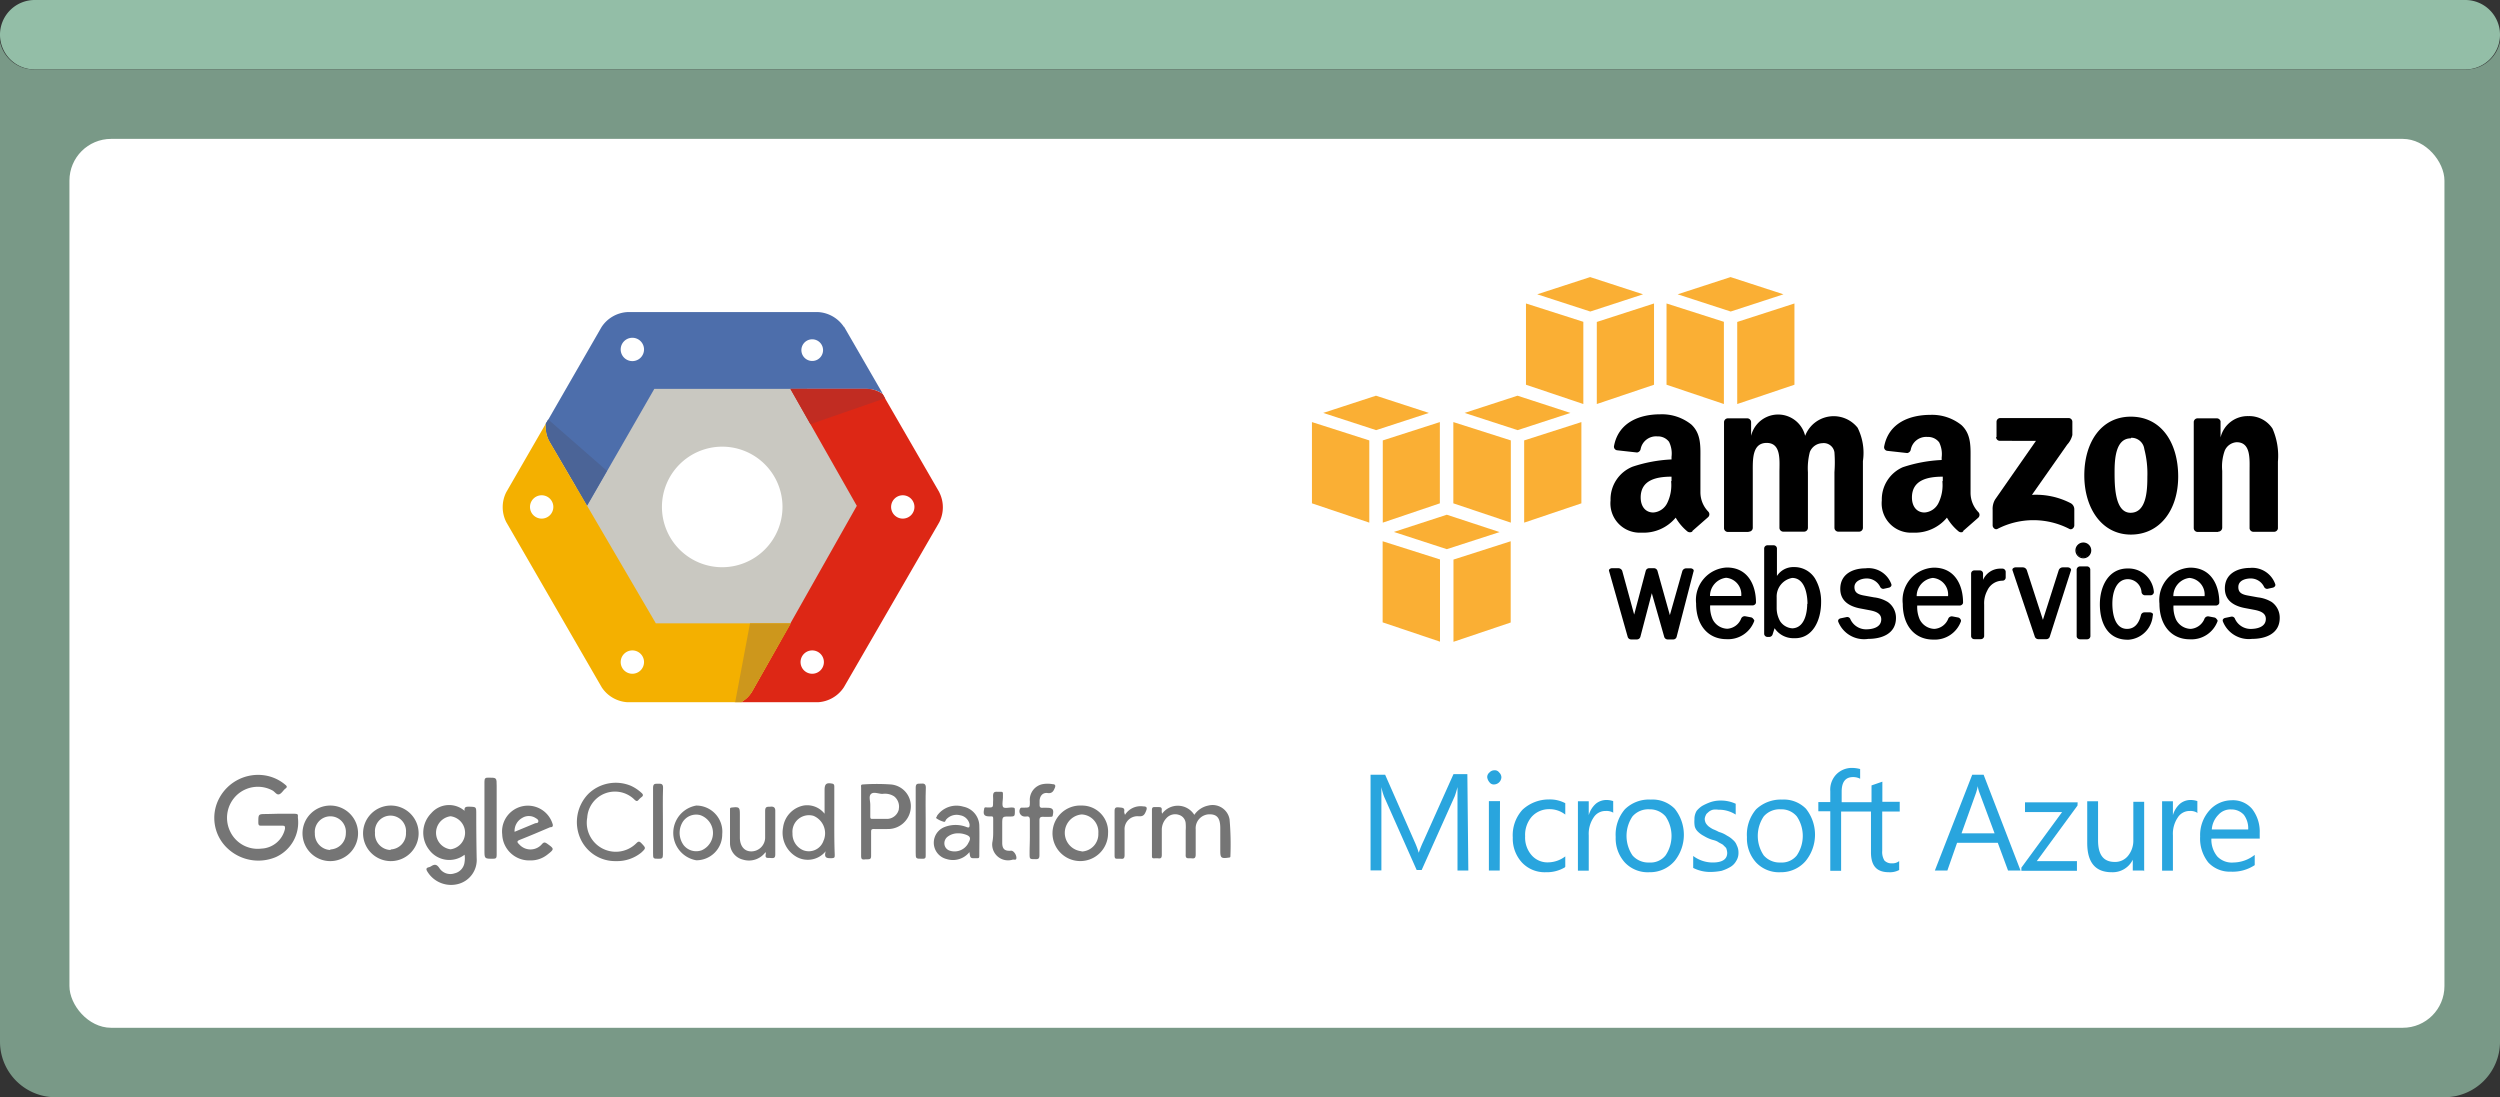 <svg xmlns="http://www.w3.org/2000/svg" id="Layer_1" data-name="Layer 1" viewBox="0 0 180 79"><rect x="0" y="0" width="180" height="79" fill="#333333" stroke="none"/><defs><style>.cls-1{fill:#93bea7}.cls-2{fill:#799987}.cls-3{fill:#fff}.cls-4{fill-rule:evenodd}.cls-5{fill:#faaf34}.cls-6{fill:#29a5de}.cls-7{fill:#757575}.cls-8{fill:#c9c8c1}.cls-9{fill:#4d6eab}.cls-10{fill:#4b6497}.cls-11{fill:#dd2715}.cls-12{fill:#c12c22}.cls-13{fill:#f4b000}.cls-14{fill:#cd971c}</style></defs><title>app logo 1</title><path id="Rectangle-2-Copy-4" d="M2.5,0h175A2.5,2.5,0,0,1,180,2.5h0A2.5,2.5,0,0,1,177.5,5H2.5A2.5,2.5,0,0,1,0,2.5H0A2.5,2.5,0,0,1,2.5,0Z" class="cls-1"/><path d="M180,3V75a4,4,0,0,1-4,4H4a4,4,0,0,1-4-4V3H0A2.5,2.5,0,0,0,2.5,5h175A2.49,2.49,0,0,0,180,3Z" class="cls-2"/><rect id="Rectangle-13-Copy-12" width="171" height="64" x="5" y="10" class="cls-3" rx="3" ry="3"/><path d="M149.5,39.63a.51.51,0,1,1,.51.51.51.51,0,0,1-.51-.51" class="cls-4"/><path d="M150,40.2a.57.57,0,1,1,.57-.57A.57.57,0,0,1,150,40.2Zm0-1a.46.46,0,1,0,.45.46A.45.45,0,0,0,150,39.17Z"/><path d="M121.93,41.16a.15.15,0,0,0,0-.14.27.27,0,0,0-.22-.1h-.3a.3.3,0,0,0-.28.19l-.9,3.18-.89-3.18a.27.27,0,0,0-.25-.2h-.35a.26.26,0,0,0-.25.2l-.83,3.14-.86-3.15a.31.31,0,0,0-.29-.19h-.43a.27.27,0,0,0-.22.1.15.15,0,0,0,0,.13l1.33,4.7a.26.26,0,0,0,.24.2h.43a.26.26,0,0,0,.25-.2l.82-3.13.89,3.13a.26.26,0,0,0,.24.2h.42a.25.25,0,0,0,.24-.2Z"/><path d="M126.24,44.57a.25.25,0,0,0-.16-.12l-.42-.08a.28.28,0,0,0-.29.15,1.15,1.15,0,0,1-1,.75,1.22,1.22,0,0,1-1.06-.68,2.23,2.23,0,0,1-.18-1h3.06a.26.26,0,0,0,.18-.08.19.19,0,0,0,.06-.14c0-1.21-.56-2.51-2.1-2.51a2.34,2.34,0,0,0-2.21,2.59c0,1.56.86,2.57,2.19,2.57a2,2,0,0,0,2-1.32A.18.18,0,0,0,126.24,44.57Zm-3.12-1.66a1.32,1.32,0,0,1,1.16-1.31,1.2,1.2,0,0,1,1.09,1.31Z"/><path d="M131.12,43.36a3.24,3.24,0,0,0-.44-1.71,1.75,1.75,0,0,0-1.45-.82h-.08a1.4,1.4,0,0,0-1.21.64v-2a.24.24,0,0,0-.24-.21h-.44a.24.24,0,0,0-.24.21v6.18a.24.24,0,0,0,.24.21h.13a.26.26,0,0,0,.24-.19l.14-.44a1.62,1.62,0,0,0,1.32.72h.08C130.51,46,131.12,44.67,131.12,43.36Zm-1,.12c0,.29-.05,1.72-1.07,1.76a1.14,1.14,0,0,1-.88-.51,1.93,1.93,0,0,1-.25-.92V43a1.36,1.36,0,0,1,1.12-1.39C130.09,41.62,130.14,43.17,130.14,43.48Z"/><path d="M136.51,44.49a1.38,1.38,0,0,0-.58-1.14,2.42,2.42,0,0,0-1-.34l-.66-.12c-.47-.08-.75-.2-.75-.62s.46-.61.85-.62a1.07,1.07,0,0,1,1,.6.26.26,0,0,0,.23.15h0l.41-.09a.26.26,0,0,0,.16-.12.18.18,0,0,0,0-.15,1.75,1.75,0,0,0-1.86-1.12c-.87,0-1.81.39-1.81,1.48,0,.74.47,1.21,1.39,1.4l.74.14c.41.08.82.22.82.65,0,.64-.75.71-1,.72a1.25,1.25,0,0,1-1.22-.72.24.24,0,0,0-.28-.16l-.43.09a.25.25,0,0,0-.16.11.19.19,0,0,0,0,.15A2,2,0,0,0,134.51,46h0C135.49,46,136.51,45.63,136.51,44.49Z"/><path d="M141.15,44.58a.25.25,0,0,0-.16-.12l-.42-.08a.28.28,0,0,0-.29.15,1.15,1.15,0,0,1-1,.75,1.22,1.22,0,0,1-1.06-.68,2.22,2.22,0,0,1-.18-1h3.06a.26.26,0,0,0,.18-.08.19.19,0,0,0,.06-.14c0-1.21-.56-2.51-2.1-2.51A2.34,2.34,0,0,0,137,43.48c0,1.56.86,2.57,2.19,2.57a2,2,0,0,0,2-1.32A.18.18,0,0,0,141.15,44.58ZM138,42.92a1.32,1.32,0,0,1,1.16-1.31,1.2,1.2,0,0,1,1.1,1.31Z"/><path d="M142.86,43.53a1.91,1.91,0,0,1,.22-1,1.2,1.2,0,0,1,1.1-.72.23.23,0,0,0,.23-.23v-.42a.24.24,0,0,0-.22-.22H144a1.36,1.36,0,0,0-1.22.81v-.47a.23.23,0,0,0-.24-.21h-.38a.23.23,0,0,0-.24.21v4.53a.23.23,0,0,0,.24.21h.45a.24.24,0,0,0,.25-.21Z"/><path d="M149.1,41.1a.15.15,0,0,0,0-.14.28.28,0,0,0-.23-.11h-.35a.31.31,0,0,0-.29.2l-1.14,3.58-1.16-3.58a.31.31,0,0,0-.29-.2h-.5a.28.28,0,0,0-.23.1.15.15,0,0,0,0,.14l1.59,4.73a.27.27,0,0,0,.24.2h.61a.26.26,0,0,0,.24-.2Z"/><path d="M150.5,41a.24.24,0,0,0-.25-.22h-.48a.25.25,0,0,0-.25.22v4.81a.21.21,0,0,0,.08.16.27.27,0,0,0,.17.06h.49a.24.24,0,0,0,.25-.22Z"/><path d="M155,44.32a.19.19,0,0,0,0-.14.29.29,0,0,0-.2-.09h-.4a.26.26,0,0,0-.25.19c-.15.63-.48,1-1,1-1,0-1.06-1.4-1.06-1.82,0-.84.29-1.74,1.1-1.76a1,1,0,0,1,1,.94.26.26,0,0,0,.23.22h.43a.24.24,0,0,0,.23-.23,1.83,1.83,0,0,0-1.82-1.7h-.07c-1.39,0-2,1.3-2,2.58s.52,2.55,2,2.55h.07A1.89,1.89,0,0,0,155,44.32Z"/><path d="M159.6,44.58a.25.25,0,0,0-.16-.12l-.42-.08a.28.28,0,0,0-.29.15,1.16,1.16,0,0,1-1,.75,1.22,1.22,0,0,1-1.06-.68,2.22,2.22,0,0,1-.18-1h3.06a.26.26,0,0,0,.18-.08.19.19,0,0,0,.06-.14c0-1.21-.56-2.51-2.1-2.51a2.34,2.34,0,0,0-2.21,2.59c0,1.56.86,2.57,2.19,2.57a2,2,0,0,0,2-1.32A.18.18,0,0,0,159.6,44.58Zm-3.12-1.66a1.32,1.32,0,0,1,1.16-1.31,1.2,1.2,0,0,1,1.09,1.31Z"/><path d="M164.14,44.49a1.38,1.38,0,0,0-.57-1.14,2.43,2.43,0,0,0-1-.34l-.66-.12c-.47-.08-.75-.2-.75-.62,0-.57.71-.62.85-.62a1.06,1.06,0,0,1,1,.6.26.26,0,0,0,.23.15h0l.41-.09a.26.26,0,0,0,.16-.12.18.18,0,0,0,0-.15A1.75,1.75,0,0,0,162,40.89c-.87,0-1.81.39-1.81,1.48,0,.74.47,1.21,1.39,1.4l.74.14c.41.08.82.22.82.65,0,.64-.75.71-1,.72a1.24,1.24,0,0,1-1.22-.72.24.24,0,0,0-.28-.16l-.43.09a.25.25,0,0,0-.16.11.19.19,0,0,0,0,.15A2,2,0,0,0,162.14,46h0C163.12,46,164.14,45.63,164.14,44.49Z"/><path d="M143.75,31.47V30.38a.27.27,0,0,1,.28-.28h4.9a.27.27,0,0,1,.28.28v.94a1.54,1.54,0,0,1-.37.69l-2.54,3.62a5.43,5.43,0,0,1,2.79.6.5.5,0,0,1,.26.43v1.17c0,.16-.18.35-.36.25a5.64,5.64,0,0,0-5.17,0c-.17.09-.35-.09-.35-.25V36.71a1.32,1.32,0,0,1,.18-.75l2.94-4.22H144a.27.27,0,0,1-.28-.27" class="cls-4"/><path d="M125.89,38.3H124.4a.28.28,0,0,1-.27-.25V30.4a.28.28,0,0,1,.29-.28h1.39a.28.28,0,0,1,.27.26v1h0a2,2,0,0,1,3.89,0,2.2,2.2,0,0,1,3.78-.58,4.06,4.06,0,0,1,.38,2.4V38a.28.28,0,0,1-.29.28h-1.49a.28.28,0,0,1-.27-.27V34a9.79,9.79,0,0,0,0-1.43.78.78,0,0,0-.88-.66,1,1,0,0,0-.89.63,4.63,4.63,0,0,0-.14,1.46V38a.28.28,0,0,1-.29.28h-1.49a.28.28,0,0,1-.27-.27V34c0-.85.14-2.11-.92-2.11s-1,1.22-1,2.11V38a.28.28,0,0,1-.29.28" class="cls-4"/><path d="M153.42,30c2.21,0,3.41,1.9,3.41,4.31s-1.32,4.18-3.41,4.18-3.35-1.9-3.35-4.26,1.2-4.23,3.35-4.23m0,1.56c-1.1,0-1.17,1.5-1.17,2.43s0,2.93,1.15,2.93,1.21-1.61,1.21-2.59a7.07,7.07,0,0,0-.22-2A.93.93,0,0,0,153.44,31.52Z" class="cls-4"/><path d="M159.7,38.3h-1.48a.28.28,0,0,1-.27-.27V30.37a.28.28,0,0,1,.29-.25h1.38a.28.28,0,0,1,.26.21v1.17h0a2,2,0,0,1,2-1.54,2,2,0,0,1,1.74.9,4.87,4.87,0,0,1,.39,2.38v4.81a.28.28,0,0,1-.28.24h-1.49a.28.28,0,0,1-.27-.24V33.9c0-.84.1-2.06-.93-2.06a1,1,0,0,0-.86.61A3.39,3.39,0,0,0,160,33.9V38a.29.29,0,0,1-.29.28" class="cls-4"/><path d="M139.85,34.64a2.92,2.92,0,0,1-.28,1.58,1.21,1.21,0,0,1-1,.68c-.57,0-.91-.44-.91-1.08,0-1.27,1.14-1.5,2.22-1.5v.32m1.5,3.63a.31.31,0,0,1-.35,0,3.64,3.64,0,0,1-.85-1,3,3,0,0,1-2.46,1.08,2.11,2.11,0,0,1-2.23-2.32A2.53,2.53,0,0,1,137,33.64a10.31,10.31,0,0,1,2.8-.52v-.19a1.9,1.9,0,0,0-.18-1.08,1,1,0,0,0-.84-.39,1.13,1.13,0,0,0-1.2.89.31.31,0,0,1-.26.27l-1.44-.16a.26.26,0,0,1-.22-.31c.33-1.75,1.91-2.28,3.33-2.28a3.38,3.38,0,0,1,2.24.74c.72.68.65,1.58.65,2.56v2.32a2,2,0,0,0,.56,1.38.28.28,0,0,1,0,.4l-1.14,1Z" class="cls-4"/><path d="M120.32,34.64a2.93,2.93,0,0,1-.28,1.58,1.21,1.21,0,0,1-1,.68c-.57,0-.91-.44-.91-1.08,0-1.27,1.14-1.5,2.22-1.5v.32m1.5,3.63a.31.31,0,0,1-.35,0,3.64,3.64,0,0,1-.85-1,3,3,0,0,1-2.46,1.08,2.11,2.11,0,0,1-2.23-2.32,2.53,2.53,0,0,1,1.59-2.43,10.31,10.31,0,0,1,2.8-.52v-.19a1.9,1.9,0,0,0-.18-1.08,1,1,0,0,0-.84-.39,1.13,1.13,0,0,0-1.2.89.31.31,0,0,1-.26.27l-1.44-.16a.26.26,0,0,1-.22-.31c.33-1.75,1.91-2.28,3.33-2.28a3.38,3.38,0,0,1,2.24.74c.72.68.65,1.58.65,2.56v2.32a2,2,0,0,0,.56,1.38.28.28,0,0,1,0,.4l-1.14,1Z" class="cls-4"/><polygon points="99.55 38.97 99.55 44.81 103.68 46.2 103.68 40.28 99.55 38.97" class="cls-5"/><polygon points="104.65 40.29 108.77 38.97 108.77 44.82 104.65 46.21 104.65 40.29" class="cls-5"/><polyline points="107.97 38.31 104.17 37.06 100.36 38.3 104.17 39.54 107.97 38.31" class="cls-5"/><polygon points="94.46 30.39 94.46 36.24 98.59 37.63 98.59 31.71 94.46 30.39" class="cls-5"/><polygon points="99.56 31.71 103.67 30.39 103.67 36.24 99.56 37.63 99.56 31.71" class="cls-5"/><polyline points="102.88 29.73 99.07 28.49 95.27 29.73 99.08 30.97 102.88 29.73" class="cls-5"/><polygon points="104.64 30.39 104.64 36.24 108.78 37.63 108.78 31.71 104.64 30.39" class="cls-5"/><polygon points="109.74 31.71 113.86 30.39 113.86 36.24 109.74 37.63 109.74 31.71" class="cls-5"/><polyline points="113.07 29.73 109.26 28.49 105.45 29.73 109.27 30.97 113.07 29.73" class="cls-5"/><polygon points="109.87 21.85 109.87 27.7 114 29.09 114 23.17 109.87 21.85" class="cls-5"/><polygon points="114.97 23.18 119.09 21.85 119.09 27.7 114.97 29.09 114.97 23.18" class="cls-5"/><polyline points="118.3 21.19 114.49 19.95 110.68 21.19 114.5 22.43 118.3 21.19" class="cls-5"/><polygon points="119.99 21.85 119.99 27.7 124.12 29.09 124.12 23.17 119.99 21.85" class="cls-5"/><polygon points="125.08 23.18 129.2 21.85 129.2 27.7 125.08 29.09 125.08 23.18" class="cls-5"/><polyline points="128.41 21.19 124.6 19.95 120.79 21.19 124.61 22.43 128.41 21.19" class="cls-5"/><path id="path5" d="M105.72,62.68h-.78V58c0-.35,0-.82,0-1.33h0c-.08.31-.16.55-.2.66l-2.38,5.31H102l-2.34-5.27a4.15,4.15,0,0,1-.2-.7h0v6h-.78V55.78h1.05l2.11,4.8a6.19,6.19,0,0,1,.31.82h0a7.41,7.41,0,0,1,.35-.86l2.15-4.8h1Z" class="cls-6"/><path id="path7" d="M107.59,56.48a.38.38,0,0,1-.35-.16.7.7,0,0,1-.16-.35.42.42,0,0,1,.16-.35.48.48,0,0,1,.35-.16.38.38,0,0,1,.35.16.48.48,0,0,1,.16.35.54.54,0,0,1-.51.51Zm.39,6.2h-.78v-5H108Z" class="cls-6"/><path id="path9" d="M112.67,62.45a2.54,2.54,0,0,1-1.37.35,2.24,2.24,0,0,1-1.72-.7,2.54,2.54,0,0,1-.66-1.8,2.72,2.72,0,0,1,.7-2,2.79,2.79,0,0,1,1.91-.74,2.36,2.36,0,0,1,1.17.27v.82a1.84,1.84,0,0,0-1.17-.39,1.68,1.68,0,0,0-1.25.55,2,2,0,0,0-.47,1.4,1.93,1.93,0,0,0,.47,1.37,1.51,1.51,0,0,0,1.21.51,2.08,2.08,0,0,0,1.21-.43v.74Z" class="cls-6"/><path id="path11" d="M116.22,58.55a1,1,0,0,0-.62-.16,1,1,0,0,0-.86.47,2.1,2.1,0,0,0-.35,1.29v2.54h-.78v-5h.78v1h0a1.73,1.73,0,0,1,.51-.82,1.19,1.19,0,0,1,.78-.27,1.46,1.46,0,0,1,.47.08v.82Z" class="cls-6"/><path id="path13" d="M118.75,62.8a2.26,2.26,0,0,1-1.76-.7,2.58,2.58,0,0,1-.66-1.83,2.81,2.81,0,0,1,.66-2,2.47,2.47,0,0,1,1.87-.7,2.23,2.23,0,0,1,1.72.66,3,3,0,0,1,0,3.75A2.33,2.33,0,0,1,118.75,62.8Zm0-4.53a1.51,1.51,0,0,0-1.21.51,2.51,2.51,0,0,0,0,2.81,1.51,1.51,0,0,0,1.21.51,1.38,1.38,0,0,0,1.17-.51,2.51,2.51,0,0,0,0-2.81A1.5,1.5,0,0,0,118.79,58.27Z" class="cls-6"/><path id="path15" d="M121.91,62.49v-.86a2.34,2.34,0,0,0,1.4.47q1.05,0,1.05-.7a1.14,1.14,0,0,0-.08-.35l-.23-.23c-.12-.08-.23-.12-.35-.2s-.27-.12-.43-.16a2.69,2.69,0,0,1-.59-.27,1.73,1.73,0,0,1-.43-.31.81.81,0,0,1-.23-.39A2,2,0,0,1,122,59a1.15,1.15,0,0,1,.16-.62,1.82,1.82,0,0,1,.39-.35,3.94,3.94,0,0,1,.59-.27,2.21,2.21,0,0,1,.7-.12,2.55,2.55,0,0,1,1.13.23v.78a2.23,2.23,0,0,0-1.25-.35,1.2,1.2,0,0,0-.39,0,.78.78,0,0,0-.31.16c-.08.08-.16.12-.2.23a.72.72,0,0,0-.08.27.74.74,0,0,0,.08.31,1,1,0,0,0,.2.23,2.18,2.18,0,0,0,.31.2,3.8,3.8,0,0,1,.43.2,2,2,0,0,1,.59.27,1.73,1.73,0,0,1,.43.31.89.89,0,0,1,.27.39,1.08,1.08,0,0,1,.12.51A1.06,1.06,0,0,1,125,62a1.13,1.13,0,0,1-.43.43,3,3,0,0,1-.62.27,4.32,4.32,0,0,1-.74.08A2.69,2.69,0,0,1,121.91,62.49Z" class="cls-6"/><path id="path17" d="M128.2,62.8a2.26,2.26,0,0,1-1.76-.7,2.58,2.58,0,0,1-.66-1.83,2.81,2.81,0,0,1,.66-2,2.59,2.59,0,0,1,1.87-.7,2.23,2.23,0,0,1,1.72.66A3,3,0,0,1,130,62,2.33,2.33,0,0,1,128.2,62.8Zm0-4.53a1.51,1.51,0,0,0-1.21.51,2.51,2.51,0,0,0,0,2.81,1.51,1.51,0,0,0,1.21.51,1.38,1.38,0,0,0,1.17-.51,2.51,2.51,0,0,0,0-2.81A1.44,1.44,0,0,0,128.24,58.27Z" class="cls-6"/><path id="path19" d="M136.78,58.43v-.7h-1.25V56.28l-.78.27v1.21h-2.15V57q0-1.05.82-1.05a1.08,1.08,0,0,1,.51.12v-.7a2.36,2.36,0,0,0-.59-.08,1.56,1.56,0,0,0-1.13.47,1.59,1.59,0,0,0-.43,1.21v.78h-.86v.66h.86v4.29h.78V58.43h2.15v2.93c0,1,.43,1.44,1.29,1.44a1.4,1.4,0,0,0,.74-.16V62a.78.78,0,0,1-.51.16.71.71,0,0,1-.55-.2,1.17,1.17,0,0,1-.16-.7V58.43Z" class="cls-6"/><path id="path21" d="M145.48,62.68h-.9l-.74-2h-2.93l-.7,2h-.9L142,55.78h.82ZM143.61,60l-1.09-2.93a2,2,0,0,1-.12-.47h0a4,4,0,0,1-.12.47L141.23,60Z" class="cls-6"/><path id="path23" d="M149.58,58l-2.93,4h2.89v.7h-4v-.23l2.93-4H145.8v-.7h3.79Z" class="cls-6"/><path id="path25" d="M154.34,62.68h-.78V61.9h0a1.61,1.61,0,0,1-1.52.9q-1.76,0-1.76-2.11v-3h.78v2.81c0,1.05.39,1.56,1.21,1.56a1.19,1.19,0,0,0,.94-.43,1.72,1.72,0,0,0,.39-1.13V57.73h.78v5Z" class="cls-6"/><path id="path27" d="M158.25,58.55a.94.94,0,0,0-.59-.16,1,1,0,0,0-.86.47,2.1,2.1,0,0,0-.35,1.29v2.54h-.78v-5h.78v1h0a1.73,1.73,0,0,1,.51-.82,1.19,1.19,0,0,1,.78-.27,1.46,1.46,0,0,1,.47.08v.82Z" class="cls-6"/><path id="path29" d="M162.69,60.38h-3.47a1.9,1.9,0,0,0,.43,1.29,1.45,1.45,0,0,0,1.17.43,2.51,2.51,0,0,0,1.52-.55v.74a2.88,2.88,0,0,1-1.72.47A2.11,2.11,0,0,1,159,62.1a2.76,2.76,0,0,1-.59-1.87,2.67,2.67,0,0,1,.66-1.87,2.14,2.14,0,0,1,1.6-.74,1.81,1.81,0,0,1,1.48.62,2.66,2.66,0,0,1,.55,1.72v.43Zm-.82-.66a1.62,1.62,0,0,0-.31-1.05,1.2,1.2,0,0,0-.9-.39,1.16,1.16,0,0,0-.94.39,1.65,1.65,0,0,0-.47,1.05Z" class="cls-6"/><path d="M20,58.59c.38,0,.76,0,1.14,0s.3.07.31.3a2.73,2.73,0,0,1-1.59,2.82,3.24,3.24,0,0,1-3.46-.61,3,3,0,0,1-.64-3.58,3.17,3.17,0,0,1,3.32-1.69,3,3,0,0,1,1.47.68c.11.09.15.16,0,.27s-.27.35-.45.41-.31-.18-.47-.27a2.22,2.22,0,0,0-2.54.29,2.25,2.25,0,0,0-.53,2.63,2.19,2.19,0,0,0,2.25,1.26,1.82,1.82,0,0,0,1.71-1.43c0-.17,0-.22-.18-.22H18.85c-.18,0-.25,0-.25-.24,0-.6,0-.6.59-.6Z" class="cls-7"/><path d="M83.67,58.59a1.4,1.4,0,0,1,2.32.08A1.6,1.6,0,0,1,87,58a1.24,1.24,0,0,1,1.53,1,21.17,21.17,0,0,1,.06,2.61c0,.1,0,.13-.14.14-.54.08-.59,0-.59-.51s0-1.08,0-1.61c0-.73-.23-1-.77-1a1,1,0,0,0-1,1.07c0,.61,0,1.21,0,1.82,0,.24-.07.31-.3.28s-.45.09-.42-.3c0-.56,0-1.13,0-1.7a3.4,3.4,0,0,0,0-.5.68.68,0,0,0-.49-.63.84.84,0,0,0-.89.23,1.22,1.22,0,0,0-.34.88c0,.59,0,1.17,0,1.76,0,.21-.05.29-.26.26a1.19,1.19,0,0,0-.26,0c-.14,0-.19,0-.19-.18q0-1.66,0-3.31c0-.16.06-.21.21-.2h.21c.21,0,.32,0,.28.27A1.1,1.1,0,0,0,83.67,58.59Z" class="cls-7"/><path d="M44.35,62a2.74,2.74,0,0,1-2.59-1.69,2.91,2.91,0,0,1,.6-3.15,2.83,2.83,0,0,1,3.07-.58,2.89,2.89,0,0,1,.75.5c.13.11.16.21,0,.32a1.46,1.46,0,0,0-.21.2c-.09.1-.15.09-.26,0a2,2,0,0,0-3.43,1.27,2.09,2.09,0,0,0,3.54,1.84c.15-.15.22-.14.36,0,.33.35.34.35,0,.67A2.77,2.77,0,0,1,44.35,62Z" class="cls-7"/><path d="M55.12,61.35a1.48,1.48,0,0,1-1.64.54,1.22,1.22,0,0,1-.92-1.16c0-.81,0-1.62,0-2.43,0-.11,0-.15.15-.16.52-.06.56,0,.56.49s0,1.11,0,1.67.28,1,.82,1a1,1,0,0,0,1-1c0-.63,0-1.27,0-1.91,0-.36.19-.29.4-.31s.34.06.33.32c0,1,0,2,0,3.05,0,.21,0,.36-.28.33s-.48.07-.4-.31A.92.92,0,0,0,55.12,61.35Z" class="cls-7"/><path d="M74.15,60.3c0-.42,0-.84,0-1.26,0-.21-.07-.28-.27-.25H73.8a.38.38,0,0,1-.35-.57.11.11,0,0,1,.11-.07h.15c.44,0,.44,0,.44-.46a1.15,1.15,0,0,1,.91-1.23,2,2,0,0,1,.73,0c.15,0,.24.07.16.26s-.17.43-.52.38-.56.2-.58.55c0,.1,0,.2,0,.29s0,.24.21.22a3.1,3.1,0,0,1,.32,0c.42,0,.51.12.42.54,0,.11-.09.11-.17.11a5.11,5.11,0,0,1-.53,0c-.21,0-.26.07-.26.27,0,.83,0,1.66,0,2.49,0,.23-.06.3-.29.29-.42,0-.42,0-.42-.42S74.15,60.67,74.15,60.3Z" class="cls-7"/><path d="M35.76,58.93c0,.88,0,1.76,0,2.64,0,.21-.06.26-.26.26-.62,0-.62,0-.62-.62,0-1.64,0-3.29,0-4.93,0-.23.06-.3.29-.29.59,0,.59,0,.59.6Z" class="cls-7"/><path d="M71.51,59.93c0-.29,0-.59,0-.88s0-.27-.26-.27c-.39,0-.48-.13-.39-.53,0-.17.16-.11.25-.11.39,0,.39,0,.39-.39a2.88,2.88,0,0,0,0-.41c0-.28.07-.35.34-.33.42,0,.37-.05.37.38,0,.23-.07.53,0,.69s.44.05.66.06.19.06.2.21c0,.44,0,.44-.43.44s-.48,0-.48.48,0,.94,0,1.41.2.61.65.57c.15,0,.35.24.37.48s-.16.15-.25.16a1.14,1.14,0,0,1-1.48-1.25C71.5,60.39,71.51,60.16,71.51,59.93Z" class="cls-7"/><path d="M47.73,59.14c0,.8,0,1.6,0,2.4,0,.23-.06.3-.29.29-.42,0-.42,0-.42-.42,0-1.56,0-3.13,0-4.69,0-.34.18-.28.38-.29s.35,0,.34.3C47.71,57.54,47.73,58.34,47.73,59.14Z" class="cls-7"/><path d="M66.65,59.13c0,.81,0,1.62,0,2.43,0,.19,0,.28-.25.27-.47,0-.47,0-.47-.46,0-1.55,0-3.11,0-4.66,0-.35.19-.27.38-.29s.36,0,.35.3C66.63,57.53,66.65,58.33,66.65,59.13Z" class="cls-7"/><path d="M81,58.67a1.32,1.32,0,0,1,1.31-.61c.21,0,.32.05.21.32s-.19.42-.55.39a.93.93,0,0,0-1,1c0,.6,0,1.19,0,1.79,0,.23-.07.3-.28.27h-.18c-.21,0-.26,0-.26-.26,0-1,0-2.07,0-3.11,0-.2,0-.36.28-.33s.47,0,.41.33A1.32,1.32,0,0,0,81,58.67Z" class="cls-7"/><path d="M34.29,58.6c0-.51,0-.5-.5-.52-.21,0-.38,0-.34.3a1.7,1.7,0,0,0-2.4.17,2,2,0,0,0-.14,2.65,1.8,1.8,0,0,0,2.54.34,1.61,1.61,0,0,1,0,.52.93.93,0,0,1-.72.82.94.94,0,0,1-1.09-.37c-.19-.29-.35-.3-.6-.14a.54.54,0,0,1-.16.07c-.23.05-.2.17-.1.33a2,2,0,0,0,2.2.88,1.79,1.79,0,0,0,1.34-1.87C34.3,60.74,34.29,59.67,34.29,58.6Zm-1.85,2.55a1.2,1.2,0,0,1,0-2.38,1.2,1.2,0,0,1,0,2.38Z" class="cls-7"/><path d="M60.07,58.48c0-.61,0-1.21,0-1.82,0-.09,0-.19-.11-.23-.45-.1-.59,0-.59.45s0,.92,0,1.38c0,.1,0,.2,0,.33A1.59,1.59,0,0,0,57.85,58a1.85,1.85,0,0,0-1.47,1.59,2,2,0,0,0,1,2.12,1.66,1.66,0,0,0,2.07-.42c-.14.49.09.5.38.5s.27-.07.27-.28C60.06,60.53,60.07,59.5,60.07,58.48Zm-.76,2a1.12,1.12,0,0,1-1.47.74A1.27,1.27,0,0,1,57.06,60a1.19,1.19,0,0,1,1.51-1.26A1.36,1.36,0,0,1,59.31,60.5Z" class="cls-7"/><path d="M23.78,58a2,2,0,1,0,2,2A2,2,0,0,0,23.78,58Zm0,3.2A1.16,1.16,0,0,1,22.67,60a1.12,1.12,0,1,1,2.23,0A1.16,1.16,0,0,1,23.78,61.16Z" class="cls-7"/><path d="M28.14,58a2,2,0,1,0,2,2.06A2,2,0,0,0,28.14,58Zm0,3.2A1.16,1.16,0,0,1,27,59.95a1.12,1.12,0,1,1,2.23,0A1.15,1.15,0,0,1,28.11,61.16Z" class="cls-7"/><path d="M37.42,60.47c.74-.29,1.46-.6,2.19-.91.08,0,.22,0,.19-.19a1.86,1.86,0,0,0-3.64.71,1.94,1.94,0,0,0,2,1.87,1.92,1.92,0,0,0,1.23-.4c.54-.42.53-.43,0-.81-.18-.12-.25-.1-.39.06a1.08,1.08,0,0,1-1.61,0C37.22,60.64,37.2,60.56,37.42,60.47Zm-.37-.58a1.07,1.07,0,0,1,.55-1,.9.9,0,0,1,.95,0c.1.06.23.13.21.26s-.15.1-.24.13Z" class="cls-7"/><path d="M64.13,56.48a14.53,14.53,0,0,0-2,0c-.18,0-.13.13-.13.23,0,.82,0,1.64,0,2.46s0,1.58,0,2.38c0,.24,0,.38.31.32h.15c.21,0,.26-.05.26-.26,0-.56,0-1.11,0-1.67,0-.19,0-.26.24-.25s.65,0,1,0a1.64,1.64,0,0,0,1.61-1.45A1.57,1.57,0,0,0,64.13,56.48Zm.59,1.78a.89.89,0,0,1-.81.7c-.36,0-.72,0-1.08,0-.12,0-.17,0-.17-.17s0-.53,0-.84-.13-.62.06-.79.54,0,.82,0a1.22,1.22,0,0,1,.84.18A.94.94,0,0,1,64.71,58.27Z" class="cls-7"/><path d="M70.51,59.42a1.43,1.43,0,0,0-1.15-1.34,1.71,1.71,0,0,0-1.89.65c0,.06-.1.14-.06.18a1.58,1.58,0,0,0,.52.25c.14.06.14-.1.2-.16a1,1,0,0,1,1-.3.83.83,0,0,1,.68.65c0,.18,0,.28-.21.2a2.17,2.17,0,0,0-1.6,0,1.21,1.21,0,0,0,.15,2.3,1.52,1.52,0,0,0,1.65-.5c.06.45.06.45.47.44h.06c.14,0,.18,0,.18-.18C70.51,60.9,70.53,60.16,70.51,59.42Zm-.81,1.32a1.12,1.12,0,0,1-1.31.51A.55.55,0,0,1,68,60.8a.6.6,0,0,1,.26-.58A1.21,1.21,0,0,1,69,60a1.44,1.44,0,0,1,.43.06C69.88,60.19,69.94,60.34,69.7,60.73Z" class="cls-7"/><path d="M77.88,58a2,2,0,1,0,1.9,2A1.88,1.88,0,0,0,77.88,58Zm0,3.29a1.33,1.33,0,0,1,0-2.65A1.26,1.26,0,0,1,79.08,60,1.25,1.25,0,0,1,77.88,61.31Z" class="cls-7"/><path d="M50.13,58a2,2,0,0,0,0,3.94A1.86,1.86,0,0,0,52,60.06,1.88,1.88,0,0,0,50.13,58Zm.36,3.23a1.15,1.15,0,0,1-1.26-.37,1.5,1.5,0,0,1-.11-1.62,1.15,1.15,0,0,1,1.3-.55,1.36,1.36,0,0,1,.08,2.54Z" class="cls-7"/><path d="M46.27,46.09,40.7,36.44l5.57-9.65H57.42L63,36.44l-5.57,9.65H46.27" class="cls-8"/><path d="M52,40.84a4.34,4.34,0,1,1,4.34-4.34A4.35,4.35,0,0,1,52,40.84" class="cls-3"/><path d="M60.77,23.55a2.39,2.39,0,0,0-1.86-1.08H45.17a2.39,2.39,0,0,0-1.86,1.08l-4,6.95a2.28,2.28,0,0,0,.25,1.26l2.72,4.64L47.11,28H62.44a2.24,2.24,0,0,1,1.12.35l-2.79-4.83" class="cls-9"/><path d="M39.47,30.2l-.18.3a2.28,2.28,0,0,0,.25,1.26l2.72,4.64,1.44-2.5L39.47,30.2" class="cls-10"/><path d="M45.53,26a.84.84,0,1,1,.84-.84.84.84,0,0,1-.84.84" class="cls-3"/><path d="M59.26,25.21a.78.78,0,1,1-.78-.78.78.78,0,0,1,.78.78Z" class="cls-3"/><path d="M67.63,35.44l-4.08-7.06A2.24,2.24,0,0,0,62.44,28H56.91l4.78,8.42L54.12,49.82a2.19,2.19,0,0,1-.78.74h5.56a2.39,2.39,0,0,0,1.86-1.08L67.63,37.6a2.39,2.39,0,0,0,0-2.15" class="cls-11"/><path d="M63.74,28.7l-.18-.32A2.23,2.23,0,0,0,62.44,28H56.91l1.44,2.54,5.39-1.87" class="cls-12"/><path d="M58.48,48.51a.84.84,0,1,1,.84-.84.84.84,0,0,1-.84.84" class="cls-3"/><path d="M65,37.34a.84.84,0,1,1,.84-.84.84.84,0,0,1-.84.84" class="cls-3"/><path d="M47.22,44.88,39.55,31.76a2.28,2.28,0,0,1-.25-1.26l-2.85,4.94a2.39,2.39,0,0,0,0,2.15l6.87,11.89a2.39,2.39,0,0,0,1.86,1.08h8.17a2.18,2.18,0,0,0,.78-.74l2.8-4.94h-9.7" class="cls-13"/><path d="M52.88,50.56h.48a2.18,2.18,0,0,0,.78-.74l2.8-4.94H54l-1.07,5.69" class="cls-14"/><path d="M45.53,48.51a.84.84,0,1,1,.84-.84.84.84,0,0,1-.84.84" class="cls-3"/><path d="M39,37.34a.84.84,0,1,1,.84-.84.84.84,0,0,1-.84.84" class="cls-3"/></svg>